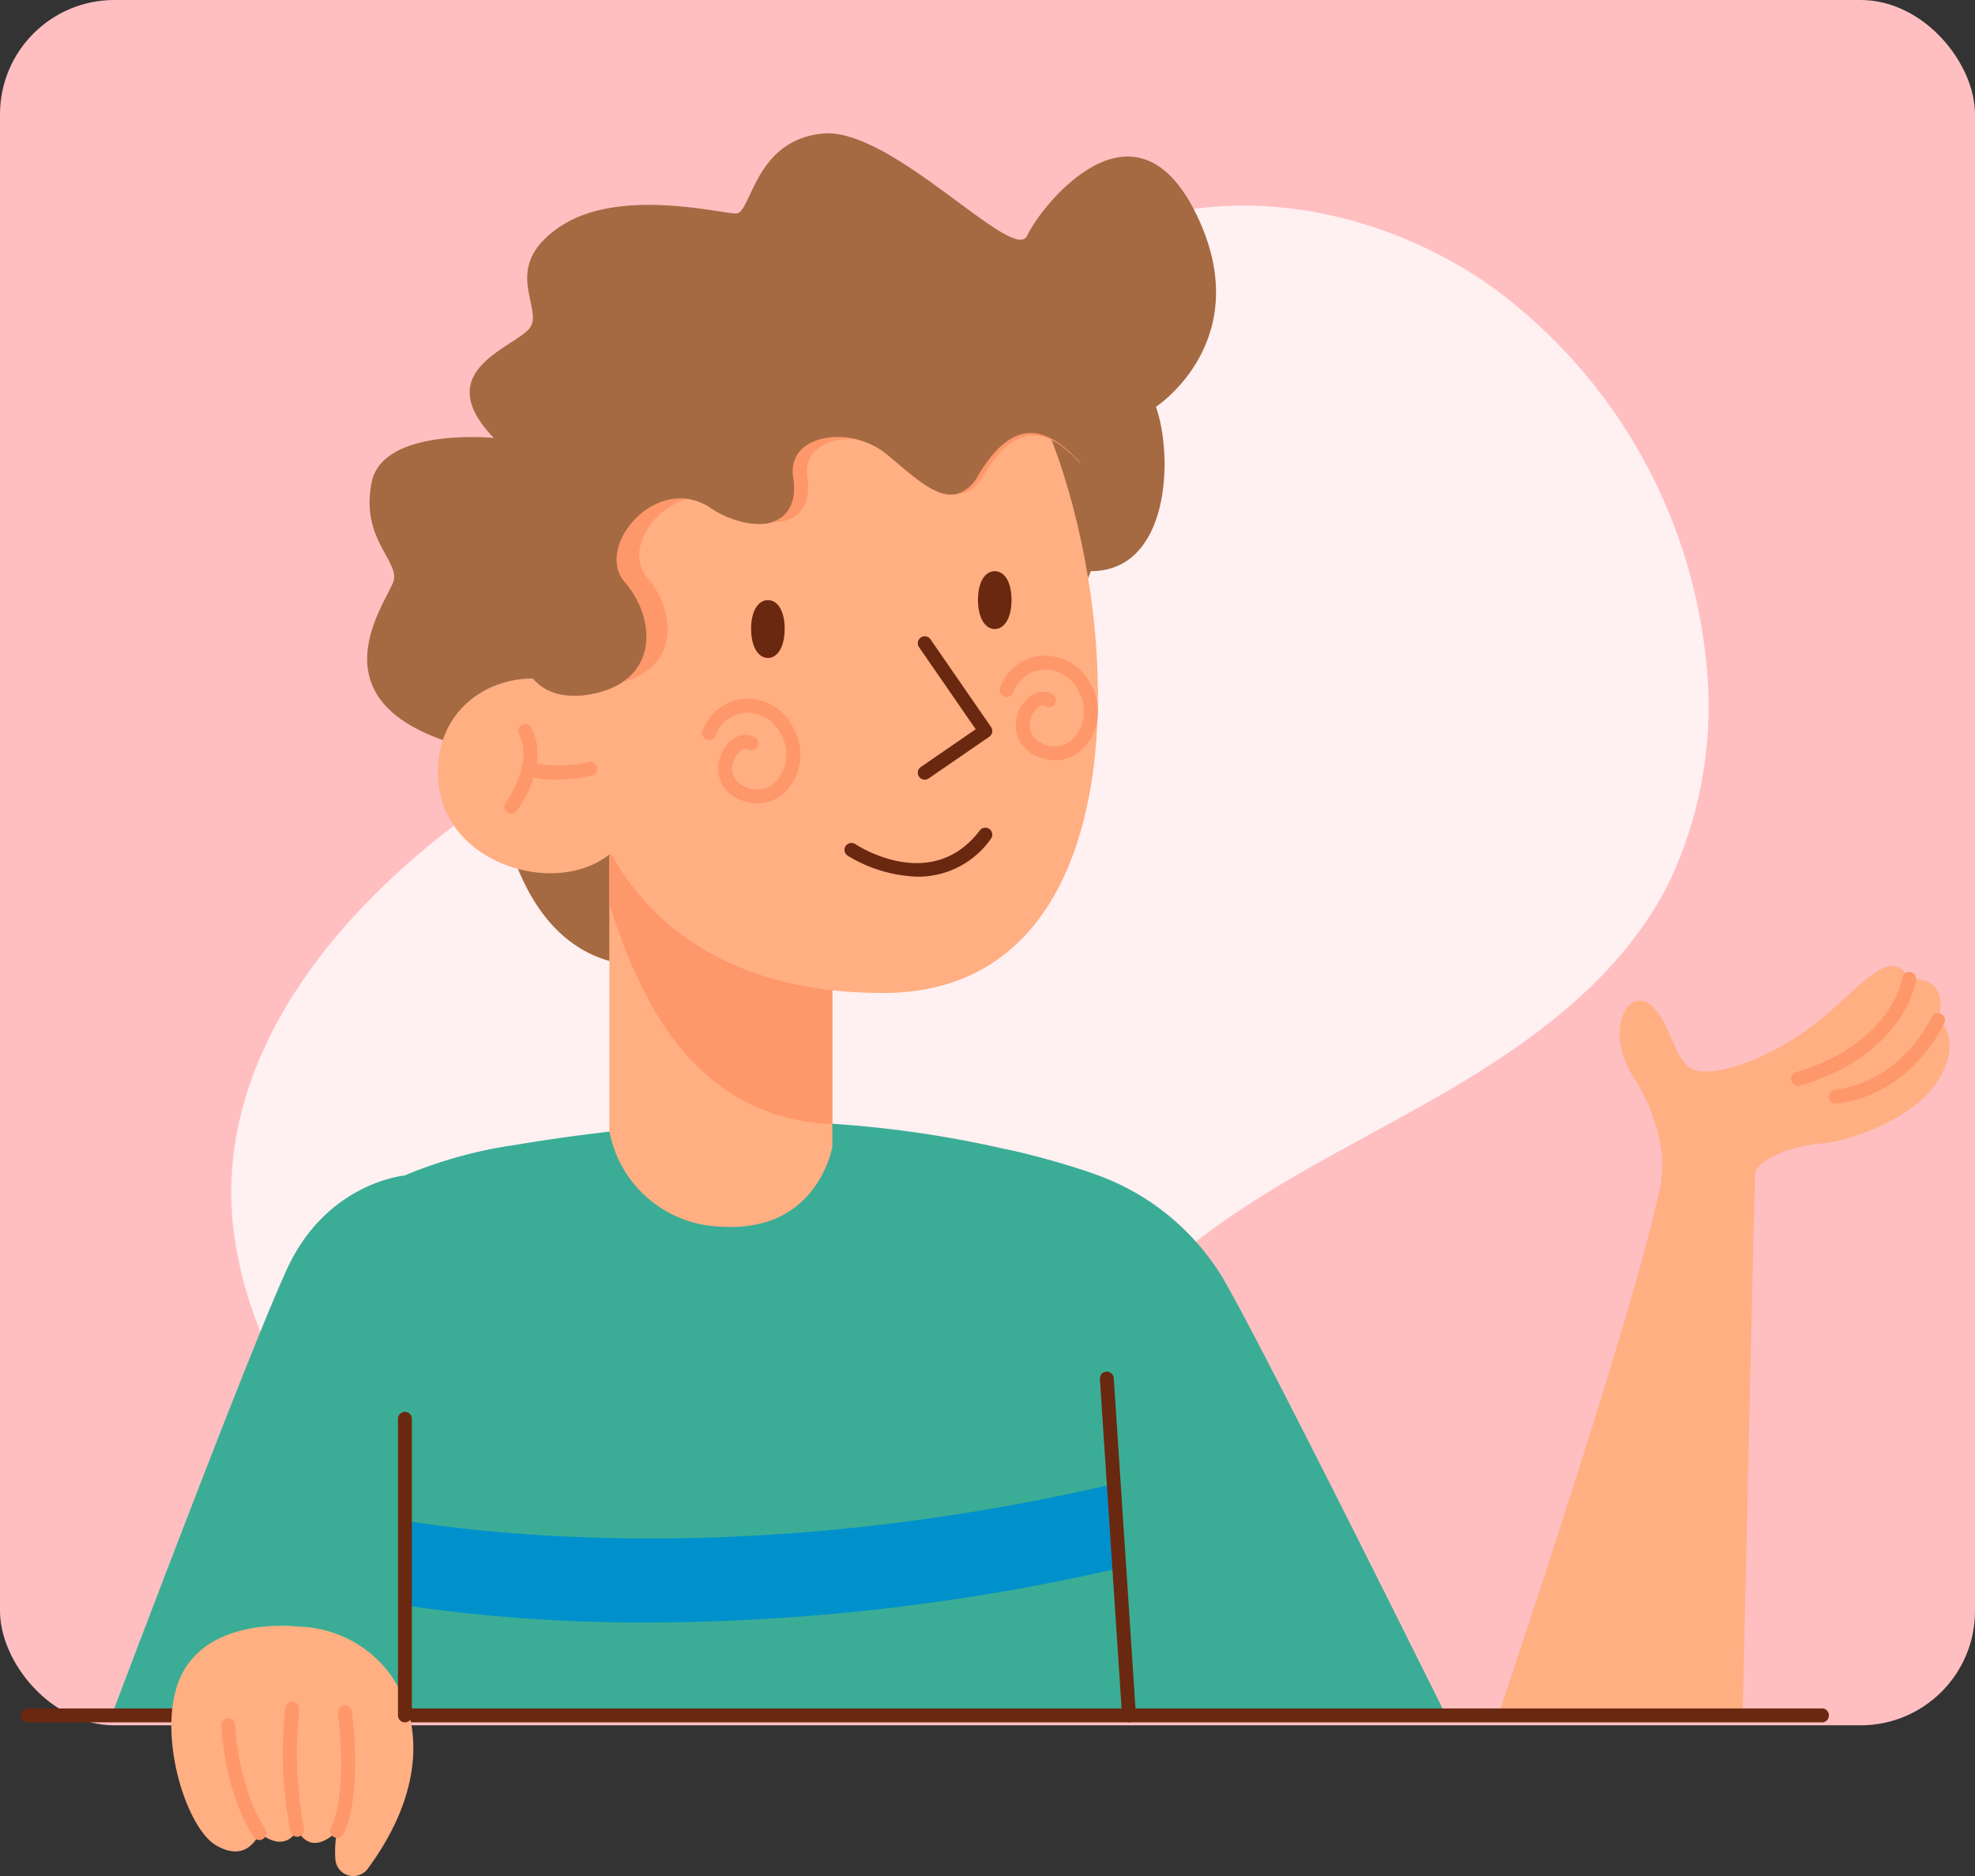 <svg xmlns="http://www.w3.org/2000/svg" width="190" height="180.511" viewBox="0 0 190 180.511">
  <rect x="0" y="0" width="190" height="180.511" fill="#333333" stroke="none"/>
  <g id="Grupo_169817" data-name="Grupo 169817" transform="translate(-184 -6741)">
    <rect id="Rectángulo_42525" data-name="Rectángulo 42525" width="190" height="166" rx="11" transform="translate(184 6741)" fill="#ffbfc1"/>
    <path id="Trazado_162003" data-name="Trazado 162003" d="M107.537,200.839c12.534-5.015,25.533-11.782,30.58-23.1,5.6-12.56-.262-26.625-.121-40.126.112-10.7,4.031-21.024,7.114-31.366s5.348-21.331,2.167-31.65a39.572,39.572,0,0,0-12.493-18.117A51,51,0,0,0,95.606,45.02c-14.077,2-26.867,11.1-30.983,23.17-5.831,17.1,5.559,35.362,3.138,53.1-.947,6.94-3.979,13.5-6.034,20.252a73.967,73.967,0,0,0-3.221,22.034c.077,11.385,3.339,23.531,12.943,31.112C81.136,202.333,95.552,205.635,107.537,200.839Z" transform="matrix(0.719, 0.695, -0.695, 0.719, 290.447, 6670.053)" fill="#fff0f1"/>
    <g id="Grupo_169818" data-name="Grupo 169818" transform="translate(-796.242 6536.885)">
      <path id="Trazado_117089" data-name="Trazado 117089" d="M1167.4,259.072c7.555,0,7.982-10.9,6.272-15.815,0,0,9.833-6.413,3.847-18.6s-14.963-.641-16.245,2.138-13.039-10.475-19.666-9.833-6.84,7.7-8.336,7.7-11.3-2.565-16.977,1.283-1.612,7.7-2.792,9.619-9.944,4.062-3.531,10.688c0,0-10.688-1.069-11.757,4.275s2.565,7.482,2.137,9.406-9.619,13.035,9.619,16.671c0,0,.561,29.288,24.756,17.744S1167.4,259.072,1167.4,259.072Z" transform="translate(-82.223)" fill="#a56a42"/>
      <path id="Trazado_117090" data-name="Trazado 117090" d="M1069.586,480.653l-5.5,54.8h-32.826c3.607-9.534,13.734-36.157,16.878-42.966,3.848-8.337,11.329-8.978,11.329-8.978A43.743,43.743,0,0,1,1069.586,480.653Z" transform="translate(-40.277 -166.294)" fill="#3bad96"/>
      <path id="Trazado_117091" data-name="Trazado 117091" d="M1306.661,536.064h-42.222V481.617a76.393,76.393,0,0,1,8.3,2.325,23.443,23.443,0,0,1,12.438,10.011C1288.62,499.863,1301.068,524.805,1306.661,536.064Z" transform="translate(-187.314 -166.902)" fill="#3bad96"/>
      <path id="Trazado_117092" data-name="Trazado 117092" d="M1177.282,531.432h-69.659V479.489a43.742,43.742,0,0,1,10.114-2.859,178.157,178.157,0,0,1,20.276-2.271,105,105,0,0,1,27.539,2.627,76.421,76.421,0,0,1,8.3,2.325l1.968,29.851.53,8.1Z" transform="translate(-88.428 -162.271)" fill="#3bad96"/>
      <path id="Trazado_117093" data-name="Trazado 117093" d="M1417.025,485.838l-.08,3.625-1.091,48.319h-23.509c2.641-7.869,12.608-37.786,15.213-49.236a14.484,14.484,0,0,0,.6-4.2Z" transform="translate(-267.97 -168.62)" fill="#ffaf82"/>
      <path id="Trazado_117094" data-name="Trazado 117094" d="M1128.188,628.533H955.332a.682.682,0,0,1,0-1.336h172.856a.682.682,0,0,1,0,1.336Z" transform="translate(27.456 -258.703)" fill="#6a2810"/>
      <path id="Trazado_117095" data-name="Trazado 117095" d="M1058.9,605.733c9.118.2,16.076,10.734,6.782,23.322a1.727,1.727,0,0,1-3.1-.9,9.894,9.894,0,0,1,.167-2.759s-2.351,2.672-3.848-.107c0,0-.962,2.351-3.634.321,0,0-1.069,2.992-4.168,1.175s-6.092-11.97-2.993-16.994S1058.9,605.733,1058.9,605.733Z" transform="translate(-50.073 -245.122)" fill="#ffaf82"/>
      <path id="Trazado_117096" data-name="Trazado 117096" d="M1063.474,641.5a.668.668,0,0,1-.565-.31c-2.843-4.484-3.087-10.45-3.1-10.7a.668.668,0,1,1,1.335-.048c0,.058.243,5.861,2.889,10.034a.668.668,0,0,1-.564,1.026Z" transform="translate(-58.279 -260.345)" fill="#fe976a"/>
      <path id="Trazado_117097" data-name="Trazado 117097" d="M1077.22,638.447a.668.668,0,0,1-.654-.537,39.238,39.238,0,0,1-.467-11.873.668.668,0,0,1,1.323.185,38.623,38.623,0,0,0,.454,11.426.668.668,0,0,1-.525.786A.657.657,0,0,1,1077.22,638.447Z" transform="translate(-68.393 -257.609)" fill="#fe976a"/>
      <path id="Trazado_117098" data-name="Trazado 117098" d="M1088.833,639.1a.669.669,0,0,1-.6-.967c1.7-3.406.694-10.971.684-11.047a.668.668,0,0,1,1.323-.181c.045.327,1.075,8.05-.812,11.826A.668.668,0,0,1,1088.833,639.1Z" transform="translate(-76.158 -258.156)" fill="#fe976a"/>
      <g id="Grupo_83492" data-name="Grupo 83492" transform="translate(1019.195 346.891)">
        <path id="Trazado_117099" data-name="Trazado 117099" d="M1176.347,576.818a204.409,204.409,0,0,1-45.246,5.233,158.1,158.1,0,0,1-23.478-1.647v-8.145c10.643,1.678,35.711,4.017,68.194-3.54Z" transform="translate(-1107.623 -568.717)" fill="#0091cc"/>
      </g>
      <path id="Trazado_117100" data-name="Trazado 117100" d="M1182.312,399.6v30.02s-1.358,8.336-10.764,7.7a11.259,11.259,0,0,1-10.688-9.192V399.6Z" transform="translate(-121.998 -115.186)" fill="#ffaf82"/>
      <path id="Trazado_117101" data-name="Trazado 117101" d="M1182.312,399.6v27.851c-12.853-.543-18.33-11.174-21.452-21.216V399.6Z" transform="translate(-121.998 -115.186)" fill="#fe976a"/>
      <path id="Trazado_117102" data-name="Trazado 117102" d="M1193.641,274.205c9.619,16.834,13.467,59.158-13.467,59.158s-34.629-22.124-28.377-47.615S1193.641,274.205,1193.641,274.205Z" transform="translate(-114.993 -33.708)" fill="#ffaf82"/>
      <path id="Trazado_117103" data-name="Trazado 117103" d="M1135.024,372.487c-2.753,8.5-17.845,6.019-18.756-3.52-.884-9.253,9.648-13.2,16.567-7.113S1135.024,372.487,1135.024,372.487Z" transform="translate(-93.846 -89.54)" fill="#ffaf82"/>
      <path id="Trazado_117104" data-name="Trazado 117104" d="M1134.234,379.411a.668.668,0,0,1-.537-1.065c.027-.037,2.724-3.769,1.27-6.563a.668.668,0,0,1,1.185-.617c1.839,3.535-1.247,7.793-1.379,7.973A.667.667,0,0,1,1134.234,379.411Z" transform="translate(-104.787 -97.026)" fill="#fe976a"/>
      <path id="Trazado_117105" data-name="Trazado 117105" d="M1141.377,382.36a9.06,9.06,0,0,1-2.878-.416.668.668,0,0,1,.431-1.265,11.932,11.932,0,0,0,5.556-.016.668.668,0,0,1,.323,1.3A15.626,15.626,0,0,1,1141.377,382.36Z" transform="translate(-107.612 -103.229)" fill="#fe976a"/>
      <path id="Trazado_117106" data-name="Trazado 117106" d="M1229.118,402.513a13.734,13.734,0,0,1-6.72-2.024.668.668,0,0,1,.739-1.113c.3.2,7.357,4.759,11.983-1.314a.668.668,0,1,1,1.063.81A8.553,8.553,0,0,1,1229.118,402.513Z" transform="translate(-160.616 -114.047)" fill="#6a2810"/>
      <path id="Trazado_117107" data-name="Trazado 117107" d="M1190.336,374.29a4.217,4.217,0,0,1-1.946-.494,3.14,3.14,0,0,1-1.816-2.708,3.559,3.559,0,0,1,1.527-3.056,1.913,1.913,0,0,1,1.958-.121.668.668,0,1,1-.628,1.179.565.565,0,0,0-.619.073,2.227,2.227,0,0,0-.9,1.87,1.81,1.81,0,0,0,1.1,1.577,2.527,2.527,0,0,0,3.126-.433,3.833,3.833,0,0,0,.461-4.539,3.52,3.52,0,0,0-3.405-2.068,3.293,3.293,0,0,0-2.869,2.182.668.668,0,0,1-1.26-.443,4.629,4.629,0,0,1,4.03-3.071,4.86,4.86,0,0,1,4.685,2.774,5.162,5.162,0,0,1-.692,6.106A3.831,3.831,0,0,1,1190.336,374.29Z" transform="translate(-137.234 -92.875)" fill="#fe976a"/>
      <path id="Trazado_117108" data-name="Trazado 117108" d="M1267.826,363.056a4.216,4.216,0,0,1-1.946-.494,3.141,3.141,0,0,1-1.817-2.708,3.56,3.56,0,0,1,1.528-3.056,1.914,1.914,0,0,1,1.958-.121.668.668,0,1,1-.628,1.179.564.564,0,0,0-.619.073,2.227,2.227,0,0,0-.9,1.87,1.811,1.811,0,0,0,1.1,1.577,2.529,2.529,0,0,0,3.127-.433,3.834,3.834,0,0,0,.461-4.54,3.522,3.522,0,0,0-3.406-2.068,3.292,3.292,0,0,0-2.868,2.182.668.668,0,0,1-1.261-.443,4.629,4.629,0,0,1,4.029-3.071,4.857,4.857,0,0,1,4.686,2.773,5.161,5.161,0,0,1-.692,6.106A3.829,3.829,0,0,1,1267.826,363.056Z" transform="translate(-186.098 -85.791)" fill="#fe976a"/>
      <path id="Trazado_117109" data-name="Trazado 117109" d="M1241.865,361.744a.668.668,0,0,1-.38-1.218l5.279-3.635-5.45-7.894a.668.668,0,0,1,1.1-.759l5.829,8.444a.668.668,0,0,1-.171.929l-5.83,4.014A.665.665,0,0,1,1241.865,361.744Z" transform="translate(-172.657 -82.613)" fill="#6a2810"/>
      <path id="Trazado_117110" data-name="Trazado 117110" d="M1201.013,341.284c0,1.8-.723,2.807-1.614,2.807s-1.614-1.011-1.614-2.807.722-2.76,1.614-2.76S1201.013,339.487,1201.013,341.284Z" transform="translate(-145.283 -76.669)" fill="#6a2810"/>
      <path id="Trazado_117111" data-name="Trazado 117111" d="M1260.091,333.749c0,1.8-.723,2.807-1.614,2.807s-1.614-1.011-1.614-2.807.723-2.76,1.614-2.76S1260.091,331.952,1260.091,333.749Z" transform="translate(-182.537 -71.917)" fill="#6a2810"/>
      <path id="Trazado_117112" data-name="Trazado 117112" d="M1190.867,271.559c-5.221-6.87-8.517-3.848-10.849,0s-5.324.82-8.744-2.048-9.728-2.013-9.032,2.262-2.989,5.985-8.094,2.779-11.09,3.848-8.1,7.268,3.4,9.556-3.322,10.763-8.239-4.885-7.588-13.916,2.964-25.7,26.282-27.2,28.089,8.55,29.445,12.184S1190.867,271.559,1190.867,271.559Z" transform="translate(-105.693 -21.675)" fill="#a56a42"/>
      <path id="Trazado_117113" data-name="Trazado 117113" d="M1194.415,272.1c-2.017-2.263-3.712-2.92-5.153-2.64-1.713.335-3.073,1.983-4.191,3.839-.937,1.543-1.984,1.924-3.124,1.644h0c-1.568-.386-3.314-2.017-5.2-3.594a7.193,7.193,0,0,0-5.141-1.564c-2.136.2-3.823,1.458-3.454,3.717.466,2.865-1.136,4.518-3.819,4.183a9.816,9.816,0,0,1-3.886-1.539,4.829,4.829,0,0,0-3.259-.733c-3.708.5-6.662,5.119-4.446,7.649,2.848,3.254,3.238,9.095-3.162,10.243a7.667,7.667,0,0,1-2.114.114c-4.6-.415-5.649-5.806-5.107-13.357.619-8.595,2.823-24.461,25.012-25.885q2.009-.127,3.835-.14h.063c17.748.263,21.664,8.565,22.851,11.735A12.234,12.234,0,0,1,1194.415,272.1Z" transform="translate(-110.251 -23.392)" fill="#fe976a"/>
      <path id="Trazado_117114" data-name="Trazado 117114" d="M1193.458,270.3c-.156.779-.307,1.26-.307,1.26-1.955-2.574-3.643-3.759-5.108-4.035-2.449-.454-4.284,1.63-5.74,4.035a3.511,3.511,0,0,1-1.946,1.728h0c-1.969.557-4.266-1.652-6.8-3.776a7.5,7.5,0,0,0-4.066-1.643c-2.814-.258-5.424,1.073-4.965,3.906.4,2.5-.681,4.119-2.676,4.4a8.478,8.478,0,0,1-5.42-1.616,5.231,5.231,0,0,0-2.089-.77c-4.467-.6-8.6,5.081-6.008,8.038,2.992,3.42,3.4,9.557-3.322,10.764-.307.054-.6.094-.886.12-4.836-.437-5.936-6.1-5.367-14.037.65-9.031,2.966-25.7,26.284-27.2q2.11-.134,4.03-.147h.067c18.65.276,22.765,9,24.012,12.331A12.855,12.855,0,0,1,1193.458,270.3Z" transform="translate(-107.974 -21.682)" fill="#a56a42"/>
      <path id="Trazado_117115" data-name="Trazado 117115" d="M1454.822,444.464c-2.142,3.954-8.662,6.2-11.334,6.413s-6.485,1.492-6.52,3.1l-.08,3.625-9.388-.917a14.492,14.492,0,0,0,.6-4.2,18.047,18.047,0,0,0-2.886-8.123c-2.779-4.489-.321-8.657,1.817-6.734s2.138,5.986,4.6,6.306,7.268-1.5,11.329-4.7,7.054-7.588,8.871-4.168c0,0,3.955-.534,2.779,3.954C1454.6,439.013,1456.964,440.51,1454.822,444.464Z" transform="translate(-287.913 -136.758)" fill="#ffaf82"/>
      <path id="Trazado_117116" data-name="Trazado 117116" d="M1469.3,446.328a.668.668,0,0,1-.19-1.308c9.209-2.732,10.208-9.01,10.216-9.073a.668.668,0,0,1,1.323.189c-.042.292-1.138,7.192-11.159,10.165A.668.668,0,0,1,1469.3,446.328Z" transform="translate(-316.076 -137.74)" fill="#fe976a"/>
      <path id="Trazado_117117" data-name="Trazado 117117" d="M1479.135,454.789a.668.668,0,0,1-.081-1.331c6.475-.8,9.276-6.921,9.3-6.983a.668.668,0,0,1,1.221.542c-.124.28-3.122,6.877-10.362,7.768A.685.685,0,0,1,1479.135,454.789Z" transform="translate(-322.279 -144.492)" fill="#fe976a"/>
      <path id="Trazado_117118" data-name="Trazado 117118" d="M1106.483,579.82a.668.668,0,0,1-.668-.668V550.616a.668.668,0,0,1,1.336,0v28.537A.669.669,0,0,1,1106.483,579.82Z" transform="translate(-87.287 -209.991)" fill="#6a2810"/>
      <path id="Trazado_117119" data-name="Trazado 117119" d="M1291.408,573.2a.668.668,0,0,1-.666-.624l-2.134-32.412a.668.668,0,0,1,1.333-.088l2.134,32.412a.669.669,0,0,1-.623.711Z" transform="translate(-202.554 -203.374)" fill="#6a2810"/>
    </g>
  </g>
</svg>
